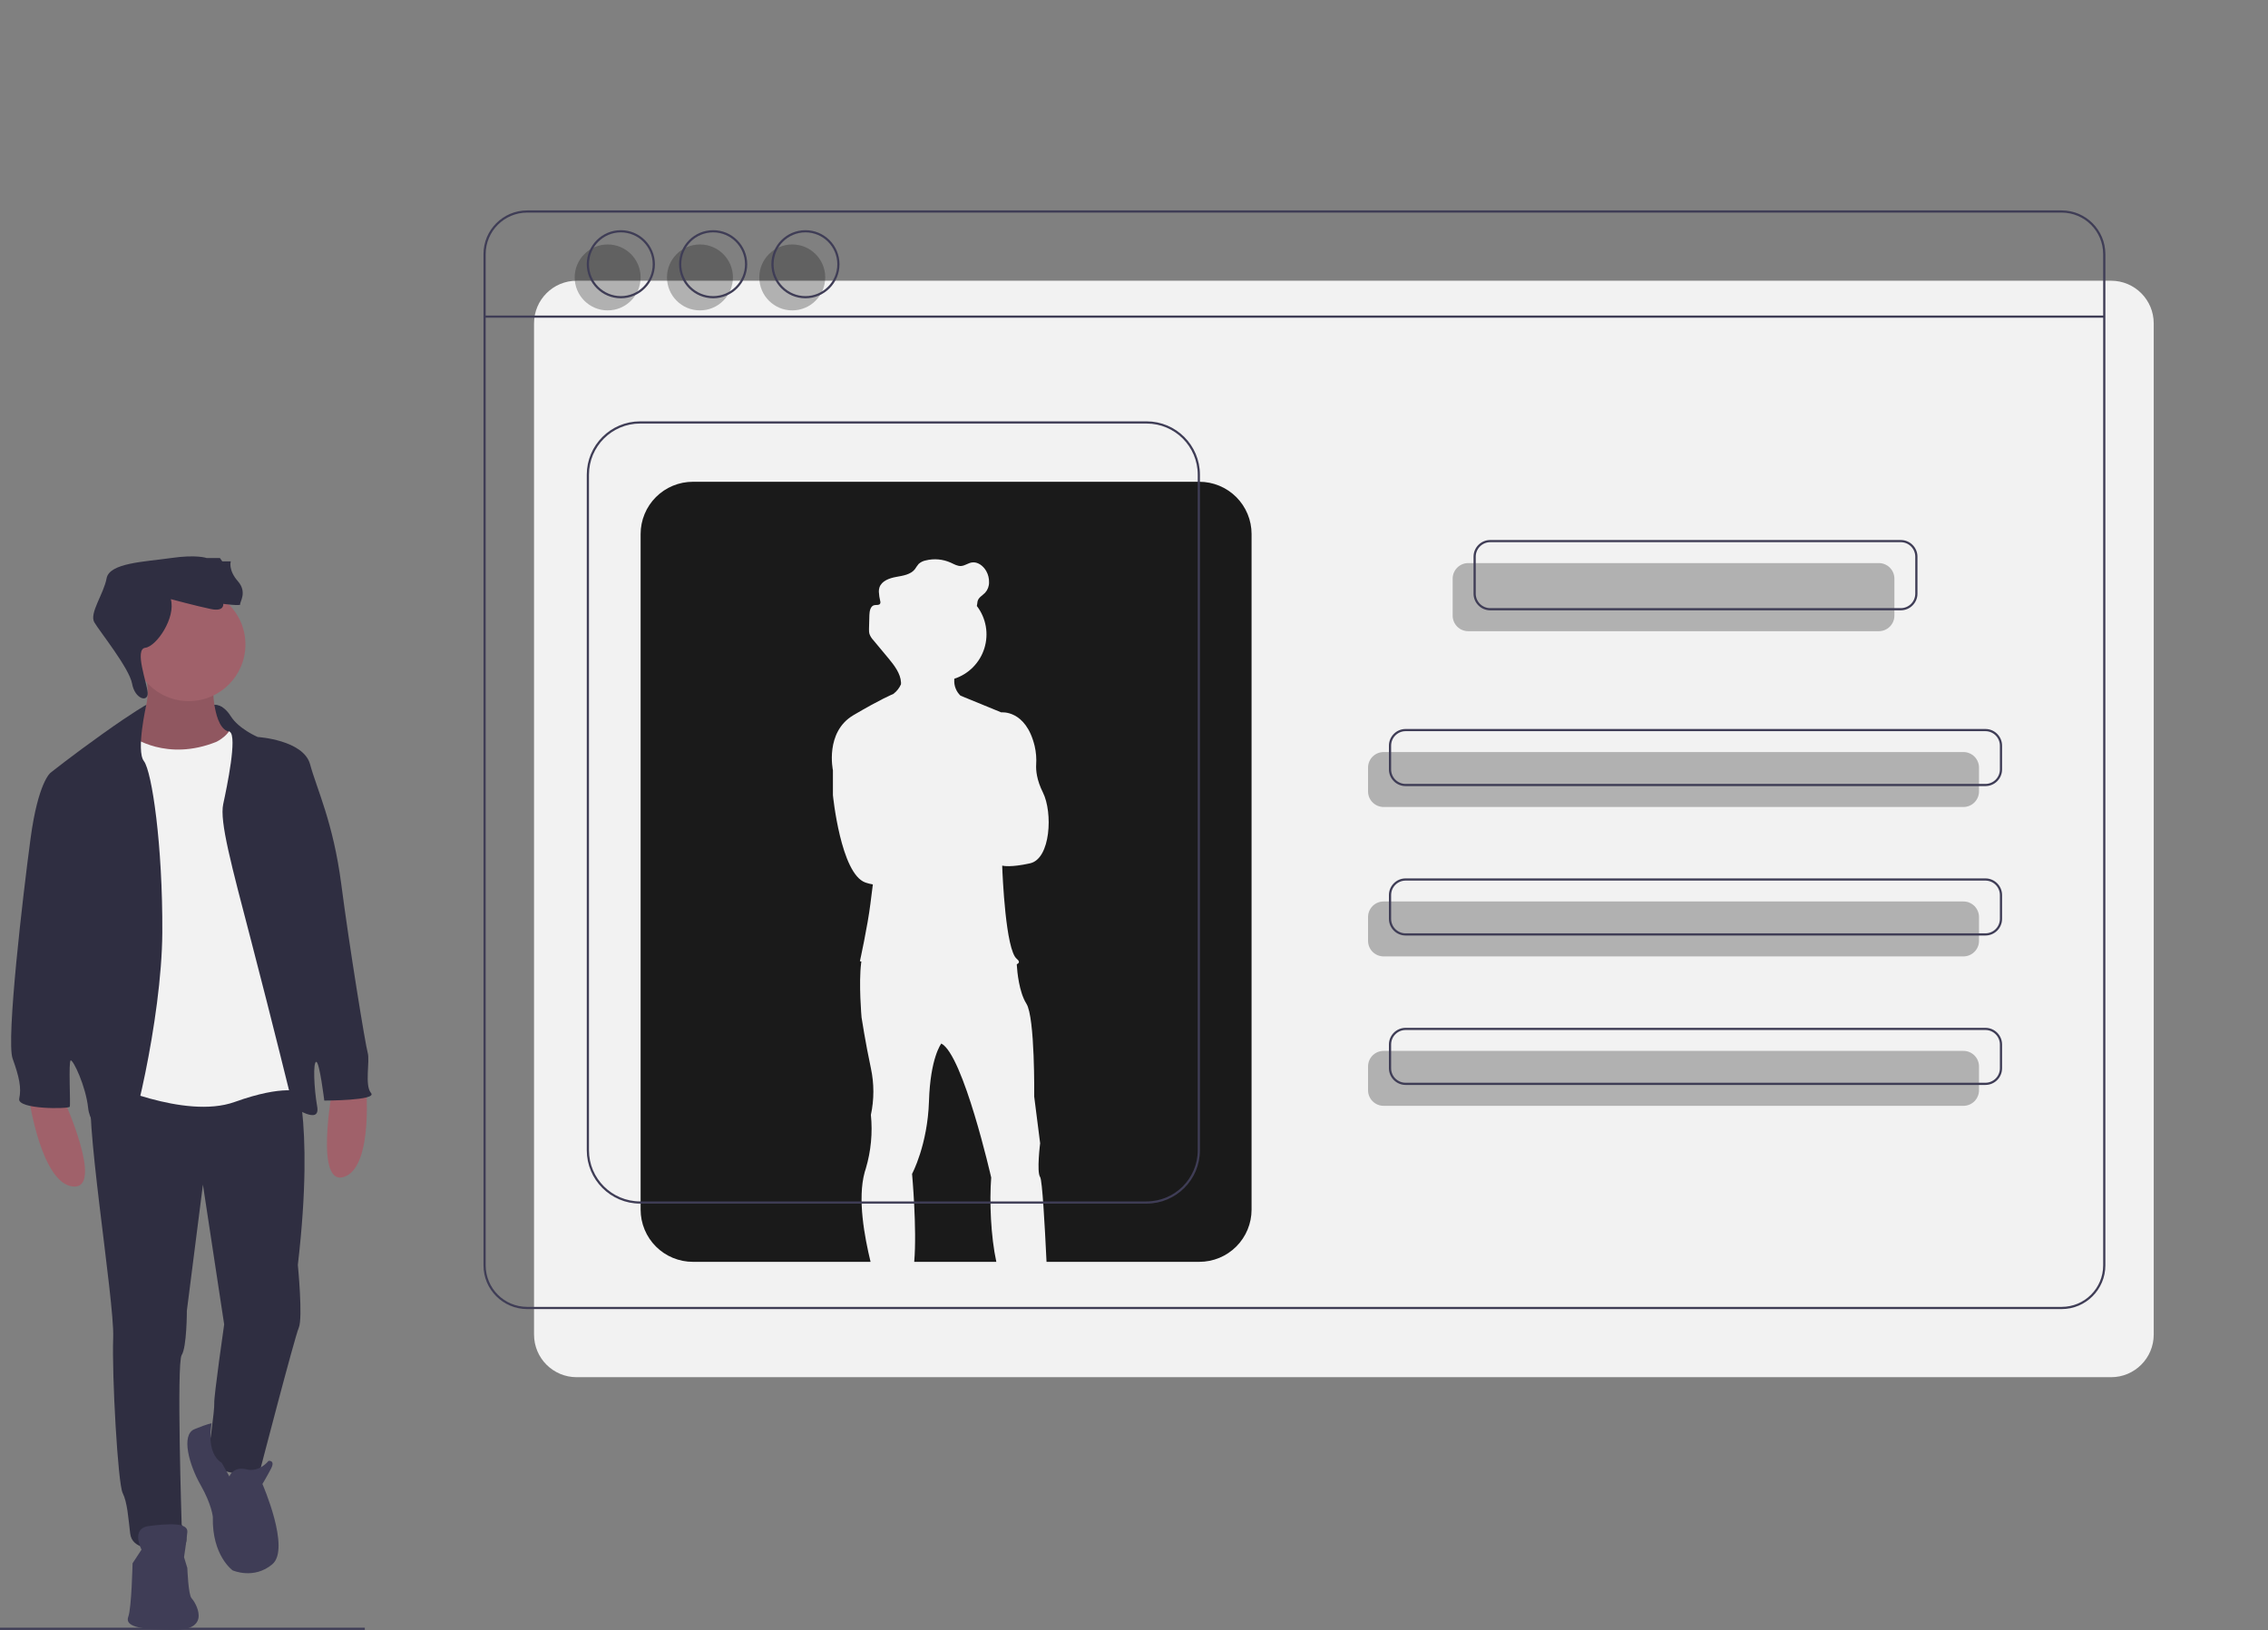 <svg width="1032" height="742" viewBox="0 0 1032 742" fill="none" xmlns="http://www.w3.org/2000/svg">
<rect x="0" y="0" width="1032" height="742" fill="#808080" stroke="none"/>
<g clip-path="url(#clip0)">
<path d="M0 741.253H166" stroke="#3F3D56" stroke-miterlimit="10"/>
<path d="M960.602 127.753H262.398C251.685 127.753 243 136.438 243 147.151V607.355C243 618.068 251.685 626.753 262.398 626.753H960.602C971.315 626.753 980 618.068 980 607.355V147.151C980 136.438 971.315 127.753 960.602 127.753Z" fill="#F2F2F2"/>
<path d="M938.102 96.253H239.898C229.185 96.253 220.5 104.938 220.5 115.651V575.855C220.5 586.568 229.185 595.253 239.898 595.253H938.102C948.815 595.253 957.5 586.568 957.5 575.855V115.651C957.5 104.938 948.815 96.253 938.102 96.253Z" stroke="#3F3D56" stroke-miterlimit="10"/>
<path d="M220.5 144.093H957.5" stroke="#3F3D56" stroke-miterlimit="10"/>
<path opacity="0.3" d="M854.907 256.253H668.093C664.175 256.253 661 259.428 661 263.345V280.16C661 284.077 664.175 287.253 668.093 287.253H854.907C858.825 287.253 862 284.077 862 280.16V263.345C862 259.428 858.825 256.253 854.907 256.253Z" fill="#1A1A1A"/>
<path opacity="0.3" d="M893.407 342.253H629.593C625.675 342.253 622.5 345.428 622.5 349.345V360.16C622.5 364.077 625.675 367.253 629.593 367.253H893.407C897.325 367.253 900.5 364.077 900.5 360.16V349.345C900.5 345.428 897.325 342.253 893.407 342.253Z" fill="#1A1A1A"/>
<path opacity="0.3" d="M893.407 410.253H629.593C625.675 410.253 622.5 413.428 622.5 417.345V428.16C622.5 432.077 625.675 435.253 629.593 435.253H893.407C897.325 435.253 900.5 432.077 900.5 428.16V417.345C900.5 413.428 897.325 410.253 893.407 410.253Z" fill="#1A1A1A"/>
<path opacity="0.3" d="M893.407 478.253H629.593C625.675 478.253 622.5 481.428 622.5 485.345V496.16C622.5 500.077 625.675 503.253 629.593 503.253H893.407C897.325 503.253 900.5 500.077 900.5 496.16V485.345C900.5 481.428 897.325 478.253 893.407 478.253Z" fill="#1A1A1A"/>
<path d="M864.907 246.253H678.093C674.175 246.253 671 249.428 671 253.345V270.16C671 274.077 674.175 277.253 678.093 277.253H864.907C868.825 277.253 872 274.077 872 270.16V253.345C872 249.428 868.825 246.253 864.907 246.253Z" stroke="#3F3D56" stroke-miterlimit="10"/>
<path d="M903.407 332.253H639.593C635.675 332.253 632.5 335.428 632.5 339.345V350.16C632.5 354.077 635.675 357.253 639.593 357.253H903.407C907.325 357.253 910.5 354.077 910.5 350.16V339.345C910.5 335.428 907.325 332.253 903.407 332.253Z" stroke="#3F3D56" stroke-miterlimit="10"/>
<path d="M903.407 400.253H639.593C635.675 400.253 632.5 403.428 632.5 407.345V418.16C632.5 422.077 635.675 425.253 639.593 425.253H903.407C907.325 425.253 910.5 422.077 910.5 418.16V407.345C910.5 403.428 907.325 400.253 903.407 400.253Z" stroke="#3F3D56" stroke-miterlimit="10"/>
<path d="M903.407 468.253H639.593C635.675 468.253 632.5 471.428 632.5 475.345V486.16C632.5 490.077 635.675 493.253 639.593 493.253H903.407C907.325 493.253 910.5 490.077 910.5 486.16V475.345C910.5 471.428 907.325 468.253 903.407 468.253Z" stroke="#3F3D56" stroke-miterlimit="10"/>
<path opacity="0.3" d="M276.5 141.253C284.784 141.253 291.5 134.537 291.5 126.253C291.5 117.969 284.784 111.253 276.5 111.253C268.216 111.253 261.5 117.969 261.5 126.253C261.5 134.537 268.216 141.253 276.5 141.253Z" fill="#1A1A1A"/>
<path opacity="0.3" d="M318.5 141.253C326.784 141.253 333.5 134.537 333.5 126.253C333.5 117.969 326.784 111.253 318.5 111.253C310.216 111.253 303.5 117.969 303.5 126.253C303.5 134.537 310.216 141.253 318.5 141.253Z" fill="#1A1A1A"/>
<path opacity="0.3" d="M360.5 141.253C368.784 141.253 375.5 134.537 375.5 126.253C375.5 117.969 368.784 111.253 360.5 111.253C352.216 111.253 345.5 117.969 345.5 126.253C345.5 134.537 352.216 141.253 360.5 141.253Z" fill="#1A1A1A"/>
<path d="M282.5 135.253C290.784 135.253 297.5 128.537 297.5 120.253C297.5 111.969 290.784 105.253 282.5 105.253C274.216 105.253 267.5 111.969 267.5 120.253C267.5 128.537 274.216 135.253 282.5 135.253Z" stroke="#3F3D56" stroke-miterlimit="10"/>
<path d="M324.5 135.253C332.784 135.253 339.5 128.537 339.5 120.253C339.5 111.969 332.784 105.253 324.5 105.253C316.216 105.253 309.5 111.969 309.5 120.253C309.5 128.537 316.216 135.253 324.5 135.253Z" stroke="#3F3D56" stroke-miterlimit="10"/>
<path d="M366.5 135.253C374.784 135.253 381.5 128.537 381.5 120.253C381.5 111.969 374.784 105.253 366.5 105.253C358.216 105.253 351.5 111.969 351.5 120.253C351.5 128.537 358.216 135.253 366.5 135.253Z" stroke="#3F3D56" stroke-miterlimit="10"/>
<path d="M453.354 574.253C450.843 562.685 450.177 546.884 451.021 535.893C451.021 535.893 438.323 480.106 428.332 474.901L428.328 474.904C428.175 475.101 423.327 481.458 422.711 501.129C422.087 521.112 415.012 534.225 415.012 534.225C415.012 534.225 417.301 559.133 415.992 574.253L453.354 574.253Z" fill="#1A1A1A"/>
<path d="M545.728 219.253H315.272C312.15 219.253 309.059 219.868 306.175 221.062C303.291 222.257 300.67 224.008 298.463 226.215C296.255 228.423 294.504 231.043 293.31 233.928C292.115 236.812 291.5 239.903 291.5 243.025V550.481C291.5 553.603 292.115 556.694 293.31 559.578C294.504 562.462 296.255 565.083 298.463 567.29C300.67 569.498 303.291 571.249 306.175 572.443C309.059 573.638 312.15 574.253 315.272 574.253H396.127C393.427 563.054 390.07 545.562 393.469 533.401L393.468 533.393L393.47 533.398C393.629 532.83 393.797 532.27 393.986 531.727C396.321 523.835 397.1 515.563 396.278 507.373C397.779 500.376 397.779 493.139 396.278 486.141C393.78 474.486 392.032 463.036 392.032 463.036C392.032 463.036 390.655 447.634 391.857 438.192C391.883 437.985 391.914 437.788 391.943 437.587C391.519 437.49 391.281 437.434 391.281 437.434C391.281 437.434 394.82 421.406 396.069 411.207C396.364 408.799 396.752 405.747 397.172 402.492C396.019 402.3 394.884 402.013 393.779 401.632C382.539 397.677 379 361.874 379 361.874V350.53C379 350.53 375.253 333.149 388.367 325.447C400.995 318.031 406.037 316.001 406.393 315.861C406.489 315.792 406.583 315.729 406.681 315.654C408.109 314.533 409.238 313.079 409.971 311.42C409.989 311.134 409.993 310.85 409.983 310.568C409.77 306.501 406.939 302.803 404.253 299.575C401.962 296.823 399.671 294.071 397.38 291.318C396.595 290.498 395.991 289.522 395.609 288.453C395.464 287.863 395.401 287.256 395.422 286.649C395.42 286.425 395.422 286.2 395.426 285.976C395.464 283.924 395.519 281.872 395.594 279.821C395.658 278.029 396.109 275.767 397.864 275.399C398.777 275.208 399.985 275.542 400.468 274.743C400.63 274.414 400.671 274.039 400.585 273.683C400.579 273.709 400.577 273.737 400.57 273.763C400.564 273.73 400.558 273.696 400.552 273.663C400.191 272.226 399.973 270.757 399.901 269.277C399.882 268.609 399.977 267.943 400.183 267.307C401.2 264.332 404.701 263.111 407.795 262.55C410.889 261.989 414.361 261.506 416.303 259.033C416.823 258.212 417.387 257.419 417.992 256.659C418.883 255.849 419.977 255.297 421.158 255.062C424.998 254.09 429.055 254.45 432.664 256.084C434.16 256.766 435.664 257.686 437.305 257.582C439.01 257.474 440.467 256.274 442.15 255.982C444.869 255.51 447.469 257.548 448.809 259.96C449.66 261.495 450.086 263.229 450.042 264.983C450.074 266.73 449.444 268.424 448.278 269.724C447.108 270.966 445.361 271.819 444.876 273.454C444.678 274.12 444.724 274.836 444.549 275.508C444.527 275.592 444.491 275.671 444.463 275.752C444.495 275.794 444.53 275.833 444.561 275.875C446.608 278.572 447.98 281.72 448.563 285.056C449.146 288.391 448.922 291.818 447.911 295.049C446.9 298.281 445.13 301.224 442.75 303.632C440.37 306.041 437.449 307.845 434.229 308.894C434.221 309.105 434.213 309.316 434.214 309.527C434.154 310.84 434.376 312.15 434.866 313.368C435.356 314.587 436.102 315.687 437.054 316.592L455.601 324.198C455.601 324.198 466.767 322.845 470.796 339.508C471.442 342.277 471.674 345.127 471.486 347.965C471.339 350.478 471.681 354.901 474.543 360.625C479.122 369.784 478.082 390.808 468.715 392.889C459.842 394.861 456.391 394.032 456.051 393.939L456.031 394.307C456.177 398.252 457.581 432.276 462.678 436.393C464.088 437.532 463.819 438.301 462.662 438.819L462.665 438.823C462.665 438.823 462.674 439.041 462.696 439.435C462.849 441.923 463.636 451.399 467.048 456.792C471.004 463.036 470.589 499.049 470.589 499.049L473.293 520.281C473.293 520.281 471.629 533.394 473.293 535.683C474.239 536.981 475.384 557.087 476.198 574.253H545.728C552.033 574.253 558.079 571.748 562.537 567.29C566.995 562.832 569.5 556.786 569.5 550.481V243.025C569.5 239.903 568.885 236.812 567.69 233.928C566.496 231.043 564.745 228.423 562.537 226.215C560.33 224.008 557.709 222.257 554.825 221.062C551.941 219.868 548.85 219.253 545.728 219.253V219.253Z" fill="#1A1A1A"/>
<path d="M521.728 192.253H291.272C278.143 192.253 267.5 202.896 267.5 216.025V523.481C267.5 536.61 278.143 547.253 291.272 547.253H521.728C534.857 547.253 545.5 536.61 545.5 523.481V216.025C545.5 202.896 534.857 192.253 521.728 192.253Z" stroke="#3F3D56" stroke-miterlimit="10"/>
<path d="M100.824 321.631C100.824 321.631 91.5 318.874 89.5 321.874C87.5 324.874 92.227 346.622 92.227 346.622L112.773 347.87L105.603 329.764L100.824 321.631Z" fill="#2F2E41"/>
<path d="M28.944 500.221C28.944 500.221 47.639 541.263 33.242 539.974C18.845 538.684 13.258 500.221 13.258 500.221H28.944Z" fill="#A0616A"/>
<path d="M151.211 495.944C151.211 495.944 143.01 540.292 156.666 535.555C170.323 530.819 166.431 492.146 166.431 492.146L151.211 495.944Z" fill="#A0616A"/>
<path d="M96.847 311.34C96.847 311.34 96.632 331.969 104.583 333.043C112.533 334.118 100.07 345.077 100.07 345.077L85.888 347.87L65.474 346.366L56.449 334.762C56.449 334.762 72.35 327.241 65.474 303.819L96.847 311.34Z" fill="#A0616A"/>
<path opacity="0.1" d="M96.847 311.34C96.847 311.34 96.632 331.969 104.583 333.043C112.533 334.118 100.07 345.077 100.07 345.077L85.888 347.87L65.474 346.366L56.449 334.762C56.449 334.762 72.35 327.241 65.474 303.819L96.847 311.34Z" fill="black"/>
<path d="M133.376 485.823C133.376 485.823 143.476 507.526 135.525 575.644C135.525 575.644 137.889 599.71 135.955 604.223C134.021 608.735 118.12 669.977 118.12 669.977C118.12 669.977 97.706 674.489 94.912 660.952C94.912 660.952 97.706 641.612 97.491 638.604C97.276 635.596 102.004 602.719 102.004 602.719L92.334 539.114L85.028 596.487C85.028 596.487 85.028 613.033 82.664 616.686C80.301 620.339 82.664 693.828 82.664 693.828C82.664 693.828 89.326 705.002 79.226 705.217C69.127 705.432 60.102 705.002 59.242 697.911C58.383 690.82 57.953 683.729 55.804 679.431C53.655 675.134 50.862 625.926 51.506 608.735C52.151 591.545 37.324 503.229 42.052 493.989C46.779 484.749 133.376 485.823 133.376 485.823Z" fill="#2F2E41"/>
<path d="M85.888 319.075C100.129 319.075 111.674 307.531 111.674 293.29C111.674 279.049 100.129 267.504 85.888 267.504C71.647 267.504 60.102 279.049 60.102 293.29C60.102 307.531 71.647 319.075 85.888 319.075Z" fill="#A0616A"/>
<path d="M60.102 335.192C60.102 335.192 75.788 346.795 98.566 337.555C98.566 337.555 106.087 333.902 105.442 328.315C104.797 322.729 121.128 373.226 121.128 373.226L137.674 461.112L136.815 496.997C136.815 496.997 129.509 493.344 106.731 501.51C83.954 509.675 46.779 492.27 46.779 492.27L48.069 400.086L49.358 346.365L52.796 334.547C52.796 334.547 54.515 331.324 60.102 335.192Z" fill="#F2F2F2"/>
<path d="M97.564 320.767C97.564 320.767 101.359 320.15 105.012 325.952C108.665 331.754 117.261 335.407 117.261 335.407C117.261 335.407 138.104 336.696 141.112 347.87C144.121 359.044 151.642 374.3 155.295 402.45C158.948 430.599 166.254 475.51 167.328 479.163C168.402 482.816 165.824 493.989 168.832 497.427C171.84 500.866 147.559 500.866 147.559 500.866C147.559 500.866 145.41 483.245 143.906 483.245C142.402 483.245 142.831 495.064 144.336 503.659C145.84 512.254 133.377 503.659 133.377 503.659C133.377 503.659 123.707 464.336 114.467 428.88C105.227 393.425 99.855 373.871 101.574 365.92C103.293 357.969 108.021 335.192 104.583 333.043C101.144 330.894 97.564 320.767 97.564 320.767Z" fill="#2F2E41"/>
<path d="M66.575 320.748C66.575 320.748 60.961 323.803 46.779 333.903C32.597 344.002 22.927 351.738 22.927 351.738C22.927 351.738 17.34 356.036 13.902 381.606C10.464 407.177 2.728 473.361 5.737 481.741C8.745 490.121 9.82 495.064 8.745 500.006C7.671 504.948 31.308 504.733 31.737 503.659C32.167 502.585 31.093 483.03 32.167 482.601C33.242 482.171 39.043 494.204 40.118 504.304C41.192 514.403 53.655 522.354 56.449 522.354C59.242 522.354 73.639 464.121 73.854 424.368C74.069 384.615 69.127 351.093 65.474 346.366C61.821 341.638 66.575 320.748 66.575 320.748Z" fill="#2F2E41"/>
<path d="M104.367 671.911C104.367 671.911 106.086 667.183 112.103 668.687C118.12 670.191 122.202 664.819 122.202 664.819C122.202 664.819 125.426 664.39 123.277 668.472C121.128 672.555 119.409 675.349 119.409 675.349C119.409 675.349 132.302 704.787 123.921 711.878C115.541 718.969 105.871 714.672 105.871 714.672C105.871 714.672 96.417 708.011 96.846 690.39C96.846 690.39 96.417 684.803 91.26 675.778C86.102 666.753 82.234 653.001 88.466 650.422C94.698 647.844 96.302 647.748 96.302 647.748C96.302 647.748 93.385 661.085 100.918 665.746L104.367 671.911Z" fill="#3F3D56"/>
<path d="M64.4 705.217C64.4 705.217 59.242 695.547 67.838 694.473C76.433 693.399 85.673 692.754 85.243 697.266C84.813 701.779 83.739 708.655 83.739 708.655L85.243 713.597C85.243 713.597 85.673 725.846 87.177 727.35C88.681 728.854 96.847 741.747 79.441 741.747C62.036 741.747 56.879 739.813 58.383 735.73C59.887 731.647 60.317 711.449 60.317 711.449L64.4 705.217Z" fill="#3F3D56"/>
<path d="M77.722 272.662C77.722 272.662 89.755 275.885 95.987 277.174C102.219 278.464 101.574 274.811 101.574 274.811C101.574 274.811 109.739 275.885 109.31 275.025C108.88 274.166 112.748 269.653 108.235 264.496C103.723 259.339 105.012 255.471 105.012 255.471H101.144L100.07 253.967H94.053C94.053 253.967 89.541 252.248 77.722 253.967C65.904 255.686 49.788 256.116 48.498 263.207C47.209 270.298 40.548 279.108 42.911 283.191C45.275 287.274 58.812 304.034 60.102 311.126C61.391 318.217 67.411 319.792 67.195 315.351C66.978 310.911 60.961 295.439 66.118 294.795C71.276 294.15 80.086 281.042 77.722 272.662Z" fill="#2F2E41"/>
</g>
<defs>
<clipPath id="clip0">
<rect width="1032" height="741.753" fill="white"/>
</clipPath>
</defs>
</svg>

